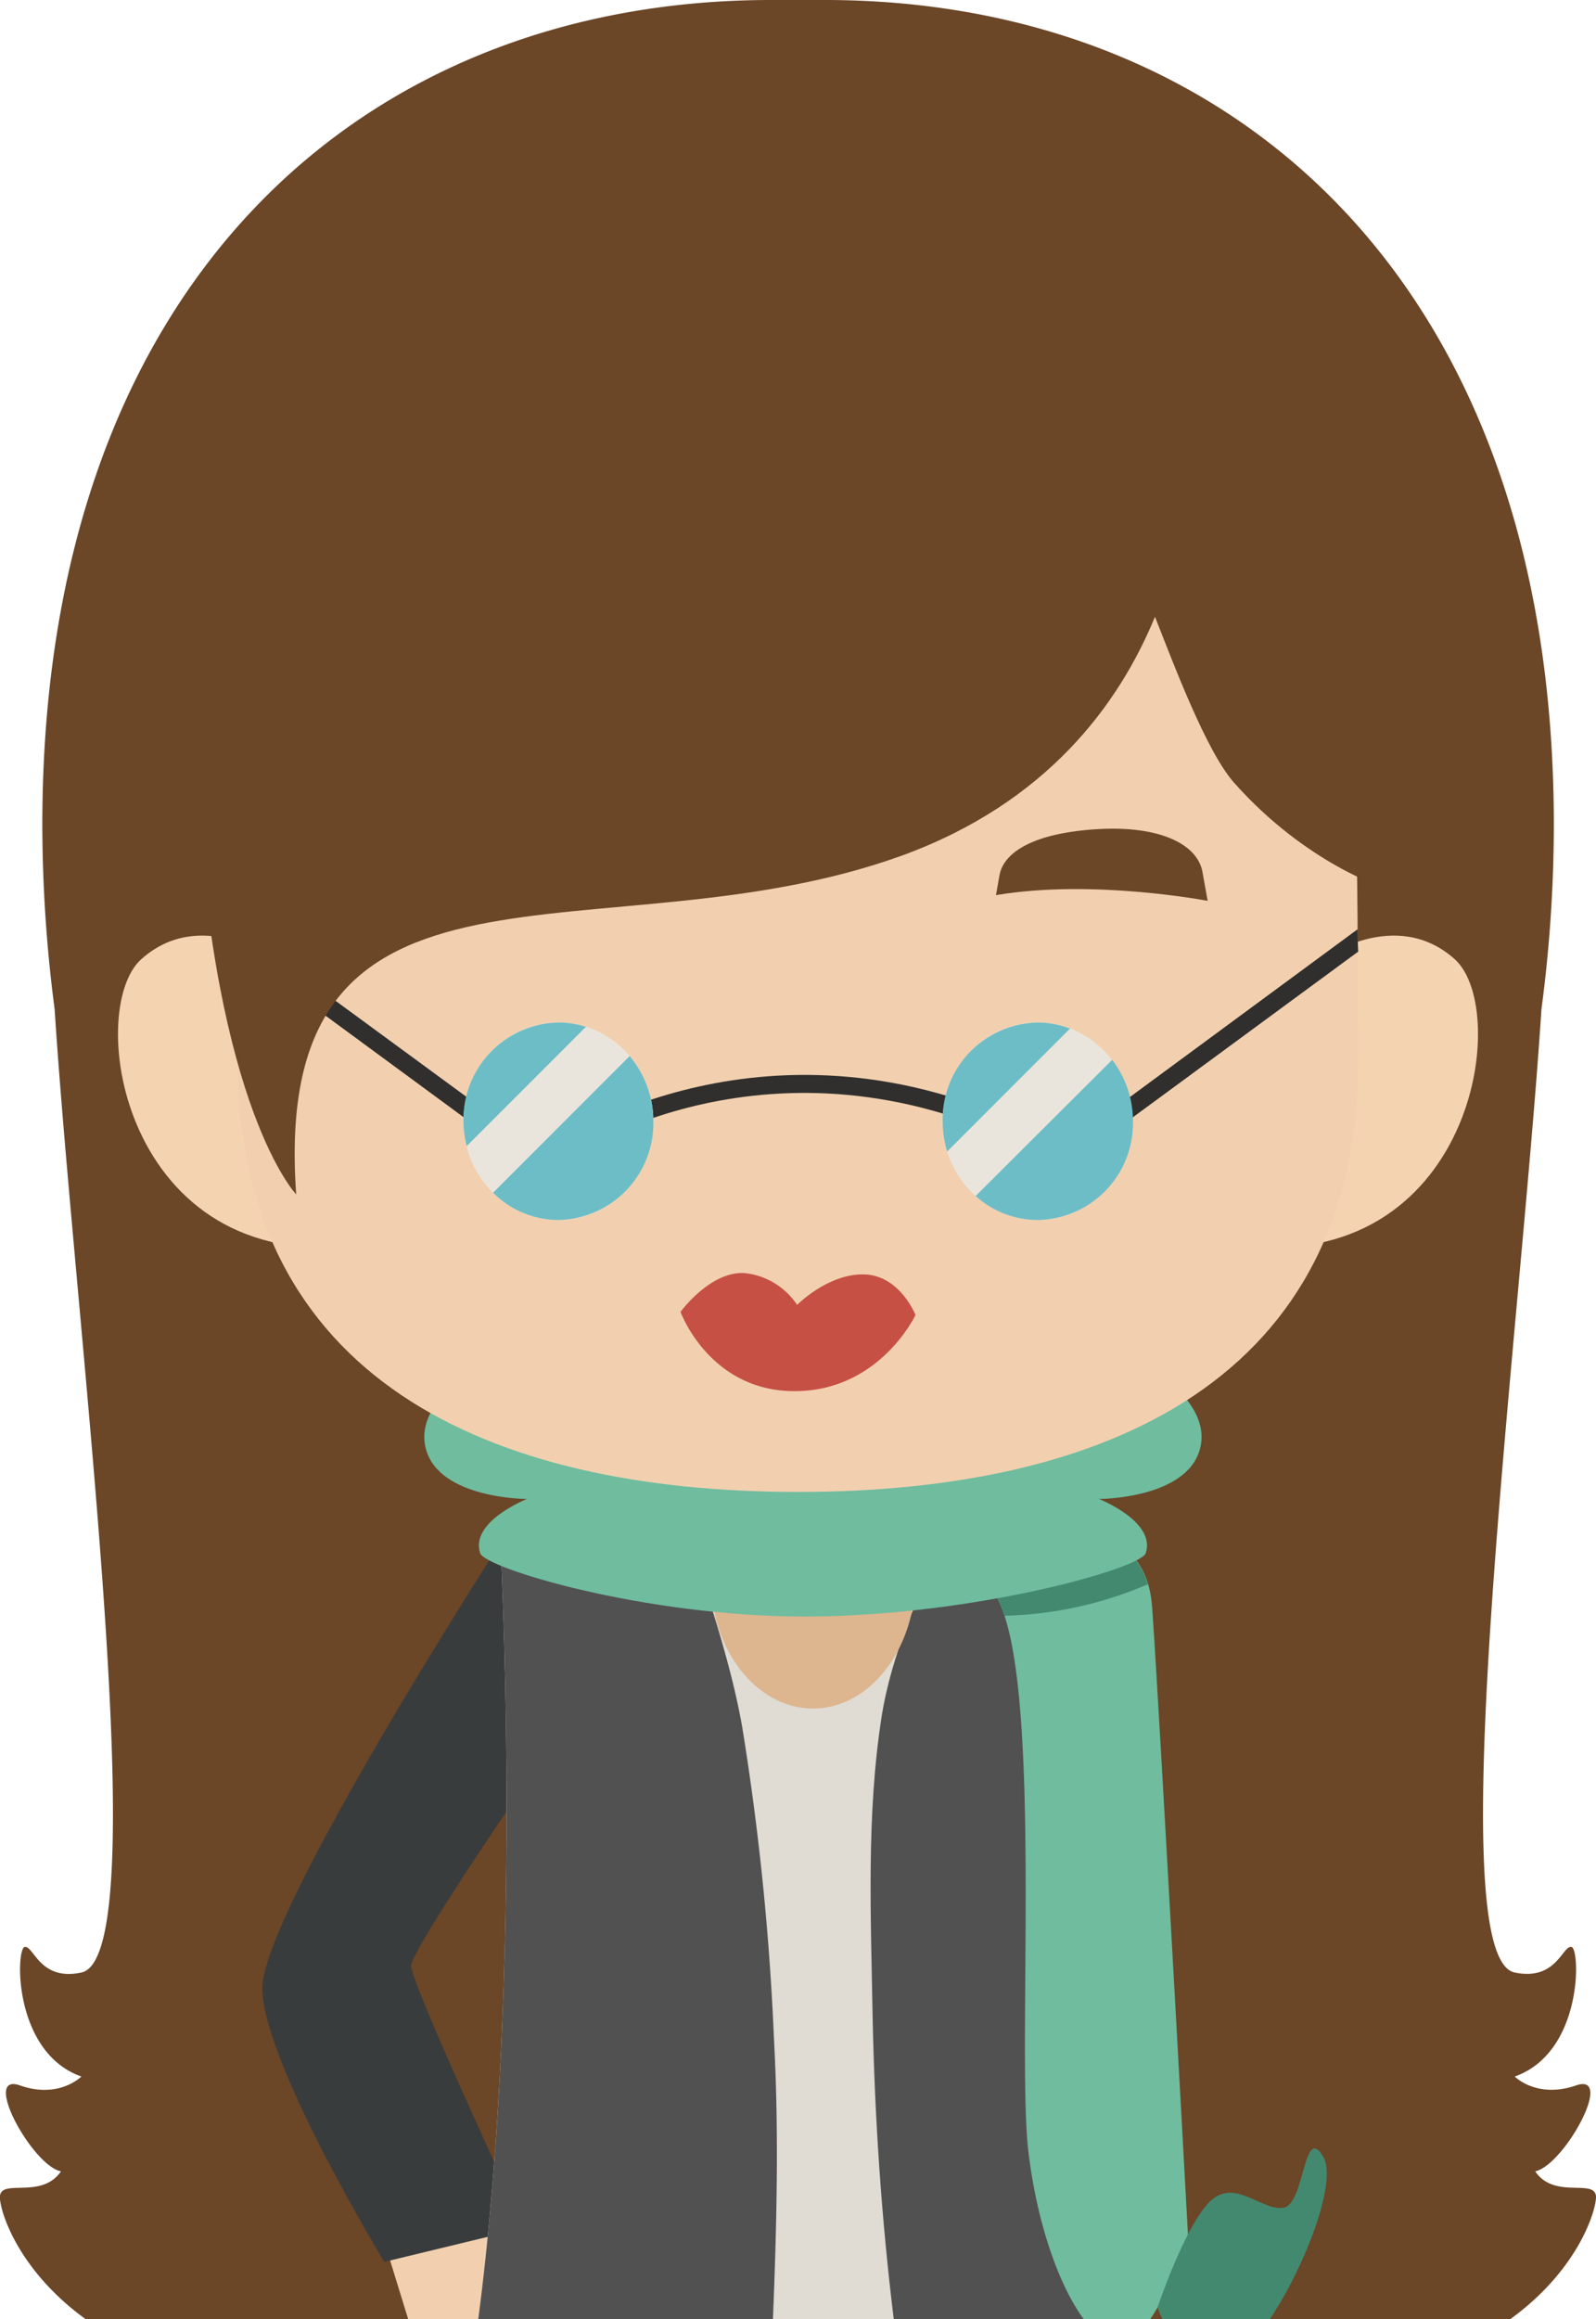 <svg xmlns="http://www.w3.org/2000/svg" viewBox="0 0 179.06 260"><defs><style>.cls-1{fill:#6b4627;}.cls-2{fill:#f2d0af;}.cls-3{fill:#393c3d;}.cls-4{fill:#e0dbd3;}.cls-5{fill:#515151;}.cls-6{fill:#ddb58e;}.cls-7{fill:#6fbc9f;}.cls-8{fill:#438970;}.cls-9{fill:#f4d3b0;}.cls-10{fill:#302f2d;}.cls-11{fill:#eae5dc;}.cls-12{fill:#6dbdc6;}.cls-13{fill:#c65044;}</style></defs><title>资源 257</title><g id="图层_2" data-name="图层 2"><g id="Layer_1" data-name="Layer 1"><path class="cls-1" d="M172.24,243.44c3.22-.67,9-11.15,4.58-9.63s-6.88-1-6.88-1c7.68-2.7,7.37-14.36,6.36-14.53s-1.68,3.84-6.36,2.87c-8.52-1.77.65-71.81,3-108a158.07,158.07,0,0,0,1.39-20.67C174.31,31,137.71,0,92.56,0H86.5C41.35,0,4.75,31,4.75,92.48a159.82,159.82,0,0,0,1.38,20.67c2.33,36.17,11.5,106.21,3,108-4.67,1-5.33-3-6.35-2.87s-1.33,11.83,6.35,14.53c0,0-2.5,2.54-6.88,1s1.37,9,4.59,9.63C4.7,246.57.3,244.29,0,246.15c-.18,1.13,1.63,8.08,9.59,13.85H169.46c7.95-5.77,9.76-12.72,9.59-13.85C178.76,244.29,174.35,246.57,172.24,243.44Z"/><path class="cls-2" d="M55,247.77l-11.83,3.72L45.79,260H59.51A86.77,86.77,0,0,0,55,247.77Z"/><path class="cls-3" d="M56.81,171.94s-27.63,42.69-27.38,51.14,13.69,30.51,13.69,30.51l15.75-3.81S46.08,222.4,46.13,220.37s16.71-26.11,16.71-26.11S64.93,167.38,56.81,171.94Z"/><path class="cls-4" d="M93.87,171.94H56.09S58.86,220.3,53.66,260h75.1c-5.21-39.7-2.44-88.06-2.44-88.06Z"/><path class="cls-5" d="M83.27,193.62c-1.32-7.47-3.85-14.48-6-21.68H56.09S58.86,220.3,53.66,260H86.72c.42-10.43.68-20.86.12-31.27A295.12,295.12,0,0,0,83.27,193.62Z"/><path class="cls-5" d="M106.17,171.94c-3,6.69-6.15,13.4-7.27,20.6-1.71,11-1.19,22.38-1,33.46.23,11.51,1,22.78,2.37,34h28.46c-5.21-39.7-2.44-88.06-2.44-88.06Z"/><path class="cls-6" d="M79.78,178.22c.54,7.47,5.45,13.33,11.43,13.33s10.9-5.86,11.45-13.33Z"/><path class="cls-7" d="M120.05,171.42l-10.59,5.76c8.45.51,4.4,51.39,5.92,64.07,1,8.26,3.5,15.09,6.2,18.75h7.48c.28-.43.56-.87.81-1.3a41.61,41.61,0,0,0,3.43-7.82s-3.38-62-4.05-70.82S120.05,171.42,120.05,171.42Z"/><path class="cls-8" d="M112.69,181.15a43.32,43.32,0,0,0,16.09-3.53c-1.9-6.3-8.73-6.2-8.73-6.2l-10.59,5.76C110.85,177.27,111.9,178.74,112.69,181.15Z"/><path class="cls-8" d="M143.91,247.54c-2.54.26-5.57-3.56-8.37-.51s-5.67,11.67-5.67,11.67.18.54.53,1.3h12.08c4-6,7.57-15.44,6-18.16C146.19,237.91,146.44,247.29,143.91,247.54Z"/><path class="cls-7" d="M127.86,152.67l-36.65,5.76-36.65-5.76s-8.29,4.23-6.77,9.81,11.33,5.58,11.33,5.58-6.43,2.53-5.25,6.08c.57,1.69,18.3,7.07,36.33,7.1,18.71,0,37.75-5.35,38.34-7.1,1.19-3.55-5.24-6.08-5.24-6.08s9.8,0,11.32-5.58S127.86,152.67,127.86,152.67Z"/><path class="cls-9" d="M30.72,107.53s-8.2-5.93-14.86,0c-6.4,5.7-2.12,35.31,24.41,32.13Z"/><path class="cls-9" d="M148.34,107.53s8.2-5.93,14.86,0c6.4,5.7,2.12,35.31-24.41,32.13Z"/><path class="cls-2" d="M152.39,118.85c0,35.7-28.14,48.42-62.86,48.42s-62.86-12.72-62.86-48.42c0-1.81.07-21.9.21-23.74C29.53,60.43,56.56,38,89.53,38s60,22.44,62.65,57.11C152.32,96.93,152.39,117,152.39,118.85Z"/><path class="cls-10" d="M152.32,104.18,124.18,124.9l1.2,1.63,27-19.84C152.33,105.84,152.33,105,152.32,104.18Z"/><path class="cls-10" d="M26.72,106.67l27.22,20,1.2-1.64-28.4-20.82C26.73,105,26.73,105.82,26.72,106.67Z"/><path class="cls-10" d="M64,129.67,62.84,128c.23-.16,23.48-15.89,53.25-1.27l-.89,1.83C86.5,114.45,64.21,129.52,64,129.67Z"/><ellipse class="cls-11" cx="116.41" cy="125.71" rx="10.65" ry="11.07"/><path class="cls-12" d="M109.46,134.09a10.39,10.39,0,0,0,7,2.69,10.86,10.86,0,0,0,10.65-11.07,11.29,11.29,0,0,0-2.33-6.89Z"/><path class="cls-12" d="M120.05,115.32a10.28,10.28,0,0,0-3.64-.68,10.87,10.87,0,0,0-10.65,11.07,11.49,11.49,0,0,0,.51,3.39Z"/><ellipse class="cls-11" cx="62.65" cy="125.71" rx="10.65" ry="11.07"/><path class="cls-12" d="M65.74,115.12a10.19,10.19,0,0,0-3.09-.48A10.87,10.87,0,0,0,52,125.71a11.59,11.59,0,0,0,.36,2.79Z"/><path class="cls-12" d="M55.32,133.72a10.4,10.4,0,0,0,7.33,3.06A10.86,10.86,0,0,0,73.3,125.71a11.3,11.3,0,0,0-2.66-7.31Z"/><path class="cls-1" d="M132.36,48.16C127.14,42,106.55,19.59,82.93,21.34c-27.38,2-62.88,30.93-60.85,67s11.15,45.57,11.15,45.57c-3-42.09,34.49-25.86,68-38C117.42,90,125.53,79,129.58,69.15c2.18,5.53,5.79,15.14,8.88,18.61,8.11,9.13,17,11.85,17,11.85S152.21,47.68,132.36,48.16Z"/><path class="cls-1" d="M135.49,101s-12.88-2.48-23.75-.64l.39-2.2c.47-2.7,4-4.78,11-5.2s11.23,1.7,11.78,4.81Z"/><path class="cls-13" d="M76.35,147.08s3.32-4.56,7.16-4.35a8.07,8.07,0,0,1,5.92,3.57s3.45-3.5,7.49-3.42,5.79,4.55,5.79,4.55-4,8.54-13.57,8.54S76.35,147.08,76.35,147.08Z"/></g></g></svg>